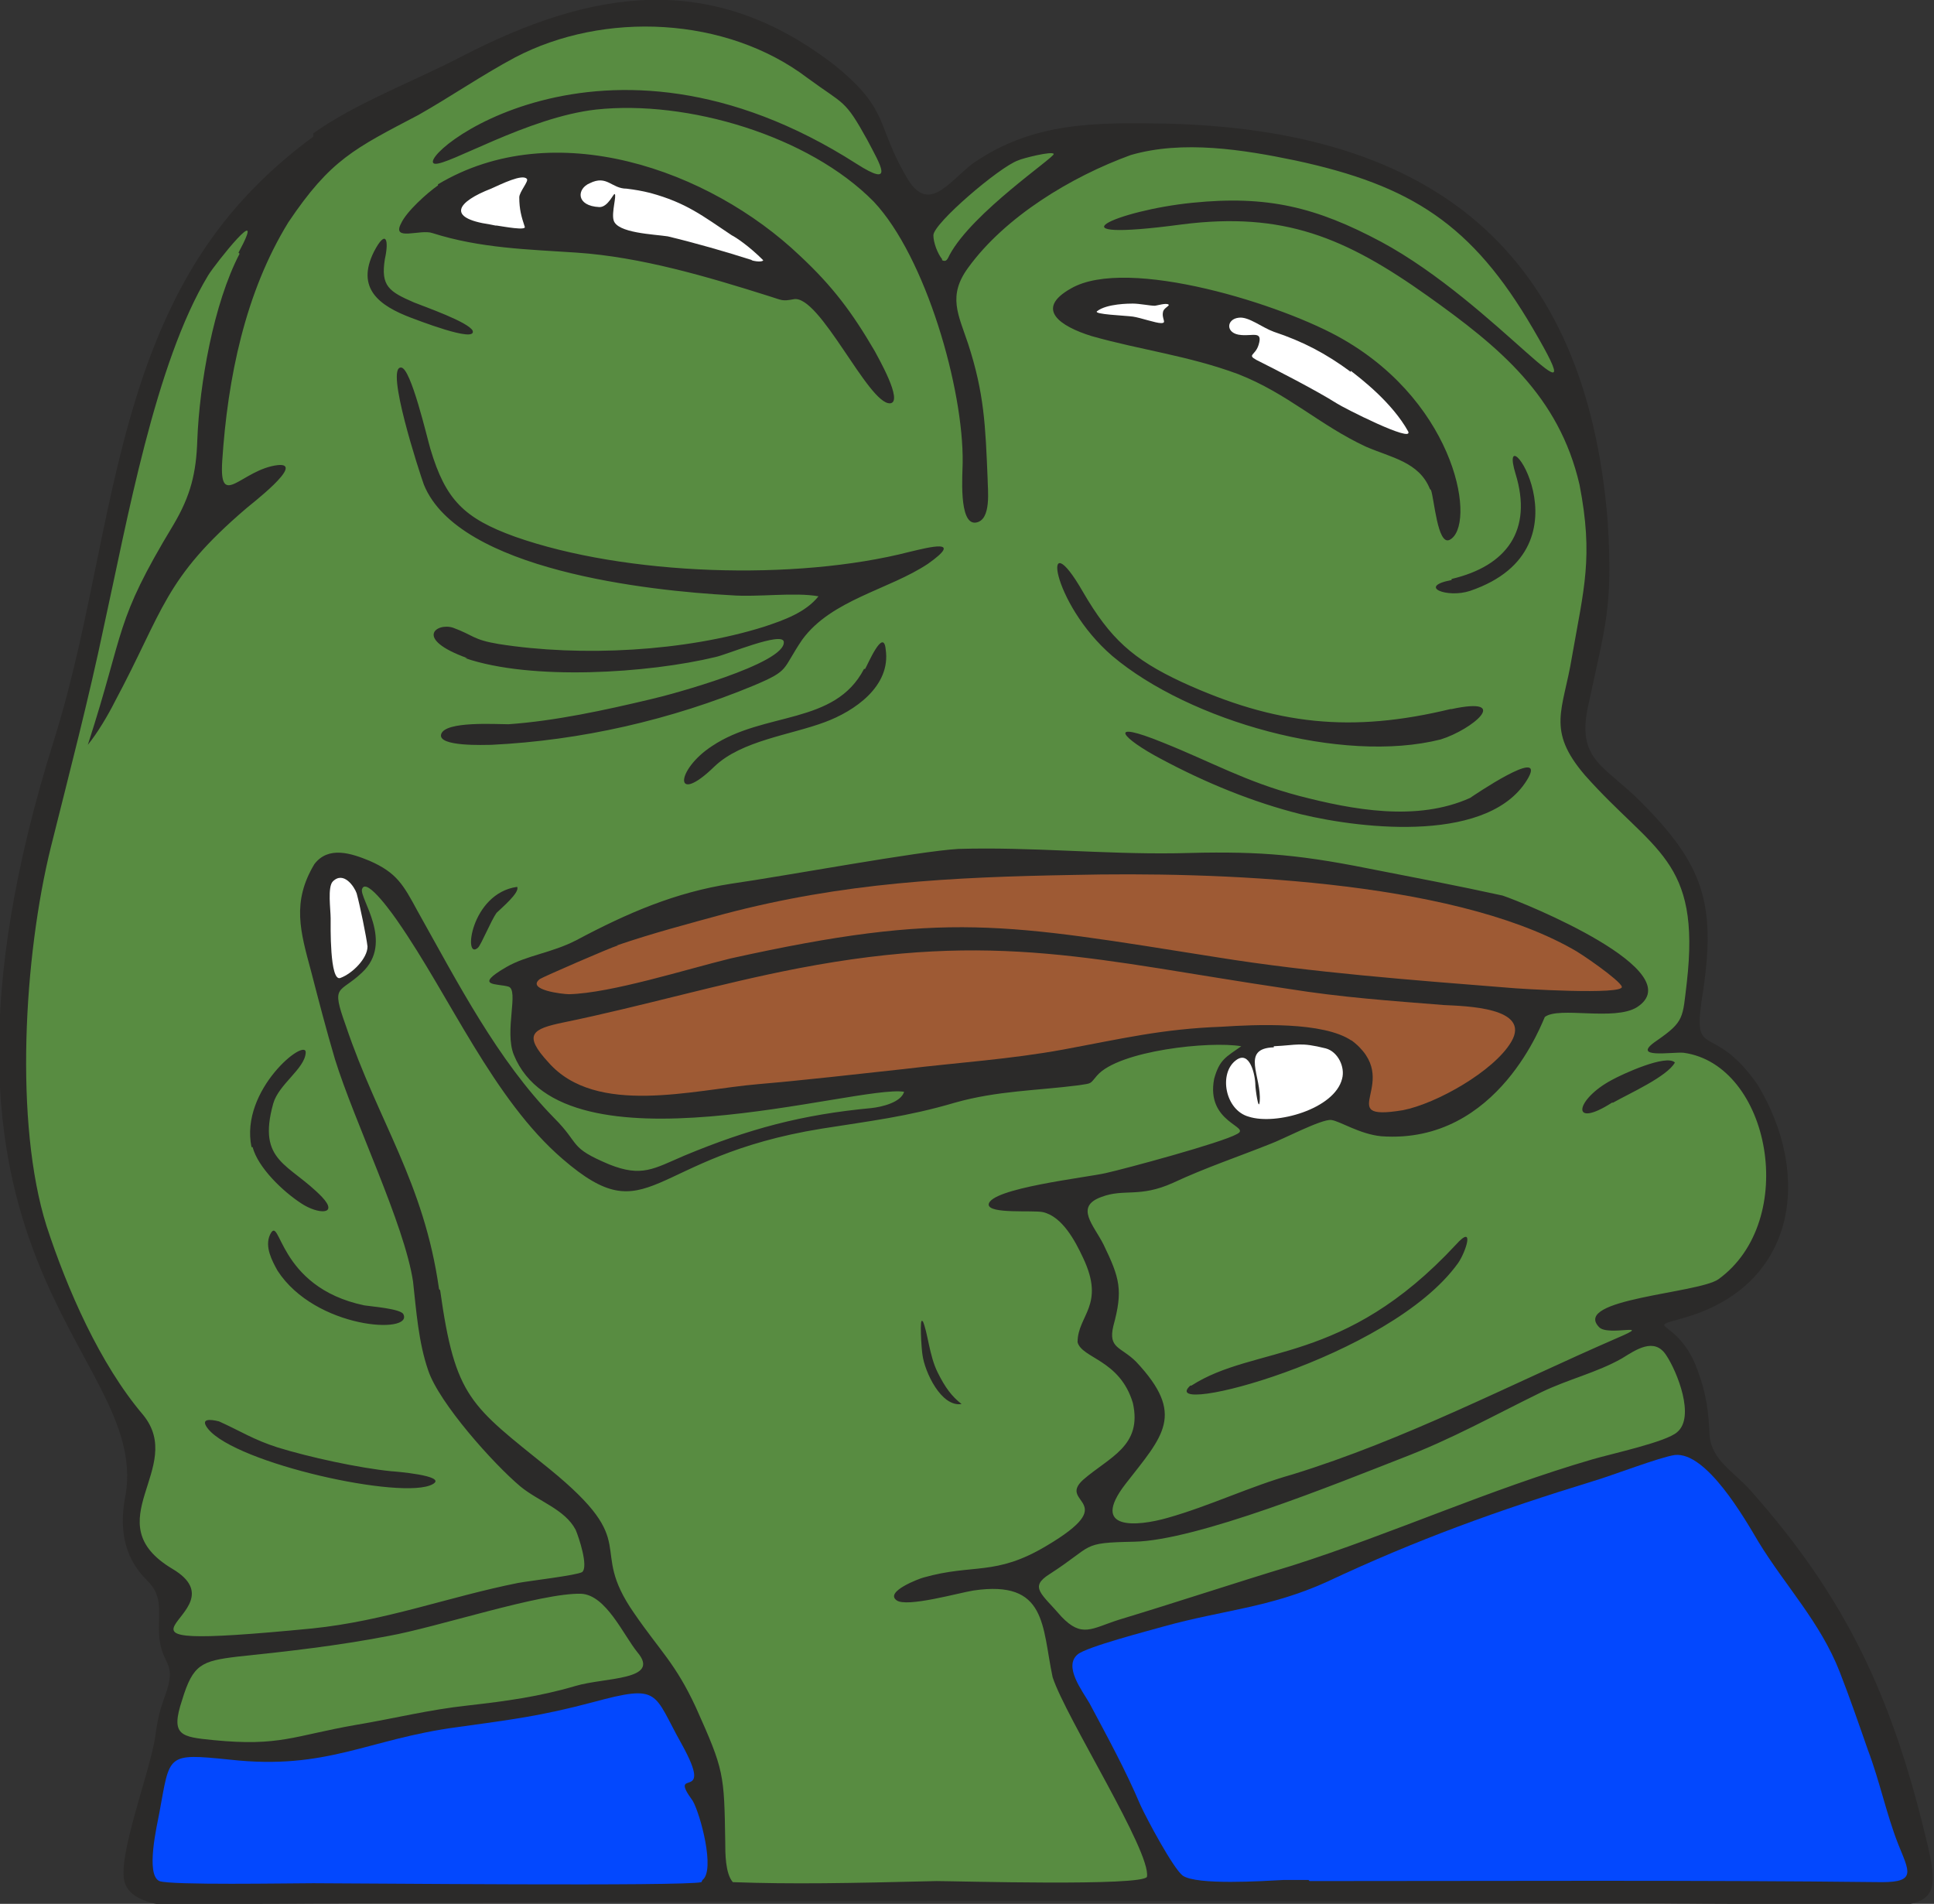 <?xml version="1.0" encoding="UTF-8"?>
<!DOCTYPE svg PUBLIC "-//W3C//DTD SVG 1.1//EN" "http://www.w3.org/Graphics/SVG/1.1/DTD/svg11.dtd">
<!-- Creator: CorelDRAW 2020 (64-Bit) -->
<svg xmlns="http://www.w3.org/2000/svg" xml:space="preserve" width="82.724mm" height="81.427mm" version="1.1" style="shape-rendering:geometricPrecision; text-rendering:geometricPrecision; image-rendering:optimizeQuality; fill-rule:evenodd; clip-rule:evenodd"
viewBox="0 0 1.784 1.756"
 xmlns:xlink="http://www.w3.org/1999/xlink"
 xmlns:xodm="http://www.corel.com/coreldraw/odm/2003">
 <rect x="0" y="0" width="1.784" height="1.756" fill="#333333" stroke="none"/>
 <defs>
  <style type="text/css">
   <![CDATA[
    .fil0 {fill:#2B2A29}
    .fil4 {fill:white}
    .fil1 {fill:#0348FE;fill-rule:nonzero}
    .fil2 {fill:#588C41;fill-rule:nonzero}
    .fil3 {fill:#9E5A34;fill-rule:nonzero}
   ]]>
  </style>
 </defs>
 <g id="Слой_x0020_1">
  <path class="fil0" d="M0.289 0.123c0.039,-0.028 0.093,-0.048 0.137,-0.071 0.12,-0.062 0.231,-0.08 0.345,0.009 0.05,0.041 0.037,0.054 0.065,0.102 0.02,0.035 0.038,0.006 0.061,-0.012 0.056,-0.039 0.114,-0.038 0.179,-0.037 0.244,0.006 0.387,0.116 0.407,0.367 0.005,0.079 -0.002,0.095 -0.018,0.17 -0.011,0.05 0.015,0.055 0.048,0.088 0.058,0.058 0.07,0.094 0.058,0.175 -0.011,0.068 0.007,0.025 0.05,0.086 0.051,0.084 0.036,0.185 -0.066,0.215 -0.042,0.012 -0.007,-0.001 0.011,0.049 0.008,0.022 0.01,0.037 0.011,0.06 0.002,0.023 0.022,0.033 0.038,0.051 0.088,0.099 0.13,0.19 0.161,0.318 0.015,0.06 0.009,0.065 -0.055,0.066 -0.041,0 -0.084,-0.002 -0.126,-0.003 -0.451,-0.004 -0.904,-0.003 -1.355,-0 -0.029,0 -0.115,0.014 -0.125,-0.02 -0.007,-0.023 0.023,-0.101 0.028,-0.133 0.003,-0.021 0.004,-0.024 0.011,-0.044 0.008,-0.026 -0.004,-0.023 -0.007,-0.048 -0.002,-0.023 0.005,-0.038 -0.012,-0.054 -0.022,-0.022 -0.025,-0.05 -0.019,-0.079 0.021,-0.133 -0.218,-0.213 -0.066,-0.696 0.035,-0.112 0.045,-0.226 0.082,-0.335 0.032,-0.093 0.077,-0.162 0.157,-0.221z"/>
  <path class="fil1" d="M1.208 1.735c0.176,-0 0.352,-0.001 0.528,0.001 0.032,0 0.025,-0.01 0.015,-0.035 -0.011,-0.028 -0.017,-0.058 -0.028,-0.087 -0.008,-0.023 -0.017,-0.049 -0.026,-0.072 -0.018,-0.046 -0.05,-0.079 -0.075,-0.12 -0.013,-0.022 -0.048,-0.083 -0.077,-0.08 -0.014,0.002 -0.058,0.019 -0.075,0.024 -0.088,0.027 -0.163,0.054 -0.246,0.093 -0.053,0.024 -0.096,0.026 -0.15,0.041 -0.014,0.004 -0.072,0.019 -0.08,0.026 -0.013,0.011 0.004,0.033 0.011,0.045 0.017,0.032 0.033,0.061 0.047,0.094 0.006,0.013 0.03,0.058 0.039,0.065 0.013,0.009 0.074,0.005 0.093,0.004 0.008,-0 0.015,-0 0.023,-0zm-0.56 -0.001c0.012,-0.009 -0.002,-0.061 -0.009,-0.073 -0.024,-0.033 0.021,0.004 -0.01,-0.052 -0.027,-0.048 -0.019,-0.056 -0.082,-0.039 -0.049,0.013 -0.075,0.016 -0.125,0.023 -0.083,0.011 -0.12,0.04 -0.21,0.03 -0.059,-0.006 -0.055,-0.005 -0.065,0.049 -0.002,0.011 -0.013,0.057 0,0.063 0.01,0.004 0.12,0.002 0.142,0.002 0.04,0 0.343,0.003 0.358,-0.001z"/>
  <path class="fil2" d="M1.099 1.278c0.059,-0.038 0.14,-0.018 0.244,-0.13 0.018,-0.02 0.009,0.007 0.002,0.017 -0.063,0.088 -0.28,0.143 -0.247,0.113zm-0.511 0.246c-0.013,-0.016 -0.029,-0.053 -0.052,-0.054 -0.037,-0.001 -0.133,0.031 -0.178,0.039 -0.047,0.009 -0.091,0.014 -0.139,0.019 -0.033,0.004 -0.041,0.007 -0.051,0.04 -0.011,0.033 -0.001,0.034 0.029,0.037 0.061,0.006 0.074,-0.004 0.131,-0.014 0.036,-0.006 0.067,-0.014 0.104,-0.018 0.035,-0.004 0.065,-0.008 0.099,-0.018 0.027,-0.008 0.079,-0.005 0.057,-0.031zm0.391 -0.033c0.019,0.02 0.028,0.011 0.053,0.003 0.053,-0.016 0.107,-0.034 0.16,-0.05 0.094,-0.03 0.181,-0.07 0.277,-0.098 0.017,-0.005 0.068,-0.016 0.078,-0.025 0.017,-0.014 -0,-0.056 -0.01,-0.071 -0.011,-0.017 -0.028,-0.005 -0.041,0.003 -0.023,0.013 -0.049,0.019 -0.074,0.031 -0.045,0.022 -0.082,0.043 -0.129,0.061 -0.059,0.023 -0.189,0.076 -0.247,0.077 -0.05,0.001 -0.036,0.003 -0.078,0.03 -0.019,0.012 -0.007,0.018 0.011,0.039zm-0.573 -0.301c0.014,0.1 0.028,0.106 0.101,0.165 0.087,0.071 0.034,0.07 0.078,0.133 0.024,0.035 0.038,0.046 0.057,0.087 0.026,0.058 0.026,0.061 0.027,0.124 0,0.01 0,0.029 0.007,0.037 0.055,0.002 0.106,0.001 0.188,-0.001 0.017,-0 0.191,0.005 0.194,-0.004 0.004,-0.023 -0.075,-0.147 -0.087,-0.184 -0.01,-0.047 -0.005,-0.09 -0.073,-0.08 -0.013,0.002 -0.062,0.016 -0.071,0.009 -0.011,-0.008 0.021,-0.02 0.025,-0.021 0.046,-0.013 0.066,-0.001 0.113,-0.029 0.071,-0.042 0.01,-0.039 0.034,-0.061 0.024,-0.021 0.055,-0.031 0.046,-0.071 -0.012,-0.04 -0.047,-0.041 -0.051,-0.056 0,-0.025 0.026,-0.034 0.005,-0.078 -0.007,-0.015 -0.019,-0.038 -0.037,-0.042 -0.009,-0.002 -0.05,0.002 -0.05,-0.007 0.001,-0.015 0.091,-0.025 0.108,-0.029 0.018,-0.004 0.107,-0.028 0.121,-0.036 0.014,-0.007 -0.029,-0.01 -0.021,-0.051 0.005,-0.018 0.011,-0.02 0.025,-0.03 -0.029,-0.005 -0.113,0.004 -0.133,0.027 -0.007,0.008 -0.004,0.007 -0.017,0.009 -0.039,0.005 -0.075,0.005 -0.114,0.016 -0.044,0.013 -0.079,0.017 -0.123,0.024 -0.161,0.026 -0.158,0.098 -0.239,0.028 -0.064,-0.055 -0.104,-0.15 -0.152,-0.219 -0.002,-0.003 -0.029,-0.042 -0.033,-0.03 -0.003,0.008 0.03,0.049 0,0.077 -0.021,0.02 -0.029,0.01 -0.015,0.049 0.03,0.089 0.072,0.144 0.086,0.243zm0.445 0.028c0.005,0.011 0.006,0.032 0.014,0.048 0.007,0.014 0.013,0.022 0.022,0.029 -0.019,0.003 -0.034,-0.03 -0.036,-0.045 -0.001,-0.005 -0.003,-0.037 -0,-0.031zm0.018 -0.978c0.004,0.002 0.005,-0.001 0.007,-0.005 0.021,-0.039 0.097,-0.09 0.096,-0.093 -0.001,-0.003 -0.029,0.004 -0.033,0.006 -0.017,0.006 -0.078,0.058 -0.078,0.069 -0,0.007 0.004,0.017 0.008,0.022zm-0.649 -0.007c0.028,-0.052 -0.022,0.011 -0.028,0.021 -0.049,0.081 -0.075,0.228 -0.096,0.323 -0.014,0.067 -0.032,0.136 -0.049,0.204 -0.025,0.101 -0.034,0.255 -0.004,0.35 0.019,0.058 0.049,0.127 0.089,0.174 0.04,0.049 -0.045,0.099 0.027,0.142 0.071,0.042 -0.108,0.078 0.129,0.055 0.068,-0.007 0.125,-0.029 0.19,-0.042 0.011,-0.002 0.054,-0.007 0.059,-0.01 0.006,-0.005 -0.003,-0.032 -0.006,-0.039 -0.01,-0.019 -0.034,-0.026 -0.051,-0.04 -0.025,-0.021 -0.075,-0.077 -0.085,-0.107 -0.009,-0.026 -0.011,-0.055 -0.014,-0.082 -0.008,-0.053 -0.054,-0.147 -0.072,-0.205 -0.008,-0.027 -0.015,-0.054 -0.022,-0.081 -0.01,-0.037 -0.018,-0.064 0.003,-0.099 0.013,-0.017 0.034,-0.01 0.051,-0.003 0.025,0.011 0.031,0.022 0.044,0.046 0.037,0.066 0.074,0.138 0.126,0.191 0.025,0.025 0.013,0.027 0.051,0.043 0.03,0.012 0.041,0.004 0.069,-0.008 0.06,-0.025 0.109,-0.038 0.173,-0.044 0.009,-0.001 0.027,-0.005 0.03,-0.015 -0.043,-0.007 -0.314,0.079 -0.36,-0.034 -0.009,-0.022 0.005,-0.06 -0.005,-0.063 -0.01,-0.003 -0.033,0 -0.002,-0.018 0.019,-0.011 0.042,-0.013 0.065,-0.025 0.047,-0.025 0.091,-0.044 0.143,-0.052 0.049,-0.007 0.173,-0.03 0.209,-0.032 0.067,-0.002 0.133,0.005 0.201,0.004 0.07,-0.002 0.107,0 0.177,0.014 0.041,0.008 0.083,0.016 0.124,0.025 0.021,0.007 0.175,0.07 0.124,0.103 -0.021,0.013 -0.072,-0.001 -0.085,0.009 -0.001,0.001 -0.042,0.118 -0.151,0.11 -0.02,-0.002 -0.038,-0.014 -0.046,-0.015 -0.009,-0.001 -0.045,0.018 -0.056,0.022 -0.03,0.012 -0.06,0.022 -0.09,0.036 -0.031,0.014 -0.045,0.005 -0.066,0.013 -0.025,0.009 -0.007,0.026 0.002,0.044 0.015,0.031 0.018,0.042 0.009,0.075 -0.005,0.021 0.007,0.019 0.021,0.033 0.046,0.049 0.025,0.068 -0.01,0.113 -0.033,0.043 0.011,0.039 0.039,0.031 0.039,-0.011 0.076,-0.029 0.115,-0.04 0.104,-0.032 0.201,-0.083 0.3,-0.126 0.035,-0.015 -0.009,-0.001 -0.017,-0.01 -0.025,-0.026 0.091,-0.031 0.11,-0.044 0.075,-0.054 0.048,-0.198 -0.032,-0.209 -0.01,-0.001 -0.05,0.006 -0.025,-0.011 0.026,-0.018 0.024,-0.021 0.028,-0.054 0.013,-0.114 -0.031,-0.12 -0.094,-0.191 -0.036,-0.042 -0.02,-0.06 -0.012,-0.109 0.011,-0.063 0.02,-0.092 0.007,-0.159 -0.019,-0.082 -0.074,-0.127 -0.14,-0.174 -0.076,-0.054 -0.133,-0.078 -0.227,-0.066 -0.127,0.017 -0.06,-0.013 0.01,-0.02 0.069,-0.007 0.114,0.004 0.174,0.036 0.106,0.057 0.202,0.186 0.14,0.08 -0.056,-0.096 -0.112,-0.132 -0.219,-0.155 -0.048,-0.01 -0.104,-0.019 -0.152,-0.005 -0.055,0.02 -0.116,0.057 -0.15,0.104 -0.019,0.026 -0.009,0.043 0,0.07 0.015,0.046 0.016,0.076 0.018,0.124 0,0.01 0.004,0.039 -0.011,0.041 -0.016,0.002 -0.012,-0.046 -0.012,-0.055 0.001,-0.068 -0.034,-0.19 -0.082,-0.241 -0.06,-0.061 -0.172,-0.094 -0.256,-0.085 -0.063,0.007 -0.137,0.052 -0.149,0.05 -0.021,-0.004 0.153,-0.151 0.389,0 0.036,0.023 0.022,0.001 0.01,-0.022 -0.021,-0.038 -0.021,-0.032 -0.055,-0.057 -0.075,-0.057 -0.188,-0.062 -0.27,-0.019 -0.03,0.016 -0.059,0.036 -0.089,0.053 -0.059,0.031 -0.081,0.041 -0.12,0.099 -0.04,0.065 -0.056,0.144 -0.061,0.22 -0.003,0.046 0.018,0.008 0.051,0.004 0.027,-0.003 -0.027,0.038 -0.029,0.04 -0.076,0.065 -0.076,0.094 -0.121,0.178 -0.006,0.012 -0.016,0.029 -0.025,0.04 0.035,-0.108 0.024,-0.112 0.079,-0.203 0.016,-0.027 0.021,-0.048 0.022,-0.078 0.002,-0.052 0.015,-0.126 0.039,-0.172zm-0.018 1.078c0.02,0.009 0.032,0.017 0.054,0.024 0.029,0.009 0.075,0.019 0.105,0.022 0.001,0 0.053,0.004 0.038,0.012 -0.027,0.015 -0.181,-0.019 -0.207,-0.051 -0.008,-0.01 0.002,-0.009 0.01,-0.007zm1.285 -0.294c-0.039,0.025 -0.034,-0.003 -0,-0.021 0.009,-0.005 0.05,-0.024 0.058,-0.016 -0.007,0.013 -0.043,0.029 -0.057,0.037zm-1.083 -0.847c0.107,-0.064 0.25,-0.014 0.334,0.066 0.03,0.028 0.048,0.052 0.069,0.088 0.002,0.004 0.027,0.047 0.014,0.048 -0.02,0.001 -0.065,-0.101 -0.089,-0.096 -0.011,0.002 -0.01,0.001 -0.023,-0.003 -0.057,-0.018 -0.118,-0.036 -0.177,-0.04 -0.045,-0.003 -0.089,-0.004 -0.133,-0.018 -0.011,-0.004 -0.038,0.008 -0.029,-0.009 0.005,-0.011 0.024,-0.028 0.034,-0.035zm0.915 0.281c-0.01,-0.025 -0.036,-0.029 -0.059,-0.039 -0.043,-0.02 -0.072,-0.049 -0.118,-0.067 -0.046,-0.017 -0.089,-0.022 -0.135,-0.035 -0.029,-0.009 -0.053,-0.025 -0.019,-0.044 0.052,-0.03 0.196,0.015 0.251,0.047 0.106,0.061 0.123,0.173 0.098,0.185 -0.011,0.005 -0.014,-0.038 -0.017,-0.046zm0.02 0.083c0.051,-0.012 0.075,-0.045 0.059,-0.097 -0.019,-0.062 0.076,0.068 -0.042,0.108 -0.021,0.007 -0.049,-0.004 -0.017,-0.01zm-0.268 0.166c-0.036,-0.019 -0.052,-0.037 0.002,-0.015 0.045,0.018 0.076,0.036 0.125,0.049 0.05,0.013 0.109,0.024 0.158,0.002 0.003,-0.002 0.069,-0.047 0.054,-0.019 -0.034,0.061 -0.152,0.048 -0.21,0.034 -0.044,-0.011 -0.088,-0.029 -0.129,-0.051zm-0.64 -0.093c-0.05,-0.018 -0.028,-0.033 -0.013,-0.028 0.019,0.007 0.018,0.011 0.042,0.015 0.076,0.012 0.172,0.007 0.245,-0.016 0.018,-0.006 0.038,-0.013 0.05,-0.028 -0.022,-0.004 -0.056,0.001 -0.081,-0.001 -0.075,-0.004 -0.251,-0.023 -0.283,-0.102 -0.004,-0.011 -0.036,-0.109 -0.021,-0.108 0.009,0 0.024,0.065 0.027,0.075 0.014,0.047 0.031,0.064 0.078,0.081 0.102,0.036 0.259,0.041 0.364,0.014 0.017,-0.004 0.051,-0.013 0.017,0.011 -0.036,0.024 -0.089,0.033 -0.116,0.07 -0.019,0.028 -0.011,0.028 -0.044,0.042 -0.077,0.032 -0.16,0.051 -0.243,0.055 -0.005,0 -0.05,0.002 -0.046,-0.01 0.004,-0.012 0.05,-0.009 0.062,-0.009 0.043,-0.003 0.089,-0.013 0.131,-0.023 0.018,-0.004 0.125,-0.033 0.123,-0.053 -0.001,-0.01 -0.053,0.012 -0.063,0.014 -0.062,0.015 -0.17,0.022 -0.231,0.001zm-0.095 0.597c0.006,0.001 0.033,0.003 0.036,0.008 0.01,0.019 -0.081,0.014 -0.116,-0.04 -0.005,-0.009 -0.012,-0.022 -0.007,-0.033 0.01,-0.021 0.006,0.048 0.087,0.065zm-0.104 -0.146c-0.011,-0.053 0.051,-0.102 0.05,-0.087 -0.001,0.015 -0.025,0.029 -0.03,0.047 -0.015,0.054 0.015,0.055 0.045,0.086 0.016,0.017 -0.004,0.016 -0.019,0.006 -0.017,-0.011 -0.04,-0.033 -0.045,-0.052zm0.226 -0.216c-0.005,0.007 -0.014,0.029 -0.017,0.032 -0.014,0.013 -0.007,-0.05 0.036,-0.056 0.003,0.005 -0.015,0.02 -0.019,0.024zm0.34 -0.225c0.002,-0.003 0.017,-0.039 0.019,-0.018 0.005,0.034 -0.029,0.057 -0.056,0.067 -0.032,0.012 -0.077,0.017 -0.102,0.041 -0.038,0.037 -0.036,0.003 -0.002,-0.019 0.048,-0.032 0.113,-0.019 0.14,-0.071zm0.541 0.037c0.056,-0.012 0.019,0.019 -0.01,0.028 -0.091,0.023 -0.232,-0.017 -0.303,-0.077 -0.057,-0.049 -0.066,-0.127 -0.027,-0.059 0.025,0.043 0.046,0.062 0.091,0.083 0.087,0.04 0.157,0.047 0.248,0.025zm-0.984 -0.415c-0.004,0.025 0.004,0.03 0.027,0.04 0.01,0.004 0.05,0.018 0.054,0.026 0.004,0.012 -0.054,-0.011 -0.057,-0.012 -0.029,-0.011 -0.051,-0.027 -0.034,-0.061 0.011,-0.021 0.014,-0.011 0.01,0.007z"/>
  <path class="fil3" d="M1.246 0.959c0.051,0.038 -0.019,0.076 0.048,0.065 0.031,-0.006 0.084,-0.036 0.1,-0.063 0.019,-0.032 -0.043,-0.033 -0.062,-0.034 -0.05,-0.004 -0.094,-0.007 -0.144,-0.015 -0.176,-0.026 -0.268,-0.054 -0.451,-0.019 -0.073,0.014 -0.144,0.035 -0.217,0.05 -0.029,0.006 -0.038,0.011 -0.014,0.037 0.044,0.05 0.134,0.025 0.193,0.02 0.046,-0.004 0.089,-0.009 0.135,-0.014 0.05,-0.006 0.098,-0.009 0.147,-0.018 0.054,-0.01 0.091,-0.019 0.146,-0.021 0.031,-0.002 0.094,-0.005 0.12,0.013zm-0.676 -0.087c-0.007,0.002 -0.069,0.029 -0.072,0.031 -0.013,0.01 0.021,0.014 0.027,0.014 0.039,-0.001 0.108,-0.023 0.149,-0.033 0.199,-0.044 0.253,-0.032 0.449,-0.001 0.087,0.014 0.18,0.021 0.268,0.028 0.009,0.001 0.108,0.007 0.105,-0.001 -0.002,-0.006 -0.038,-0.031 -0.046,-0.035 -0.114,-0.064 -0.33,-0.071 -0.46,-0.068 -0.113,0.002 -0.212,0.007 -0.322,0.036 -0.033,0.009 -0.067,0.018 -0.099,0.029z"/>
  <path class="fil4" d="M1.175 0.966c-0.031,0.001 -0.011,0.027 -0.013,0.05 -0.001,0.01 -0.004,-0.012 -0.004,-0.015 0,-0.009 -0.005,-0.033 -0.018,-0.023 -0.016,0.012 -0.01,0.046 0.012,0.052 0.025,0.008 0.079,-0.007 0.086,-0.035 0.003,-0.011 -0.004,-0.025 -0.015,-0.028 -0.024,-0.006 -0.026,-0.003 -0.048,-0.002zm0.071 -0.623c-0.023,-0.017 -0.044,-0.028 -0.071,-0.037 -0.011,-0.004 -0.023,-0.014 -0.032,-0.013 -0.012,0.001 -0.013,0.015 0.002,0.016 0.011,0.001 0.02,-0.004 0.016,0.009 -0.003,0.01 -0.011,0.009 -0.002,0.014 0.018,0.009 0.055,0.028 0.074,0.04 0.006,0.004 0.071,0.037 0.066,0.026 -0.015,-0.027 -0.044,-0.049 -0.053,-0.056zm-0.181 -0.061c-0.004,-0 -0.014,-0.002 -0.02,-0.002 -0.003,-0 -0.024,0 -0.033,0.007 -0.004,0.003 0.026,0.004 0.033,0.005 0.007,0.001 0.021,0.006 0.026,0.006 0.006,0 -0,-0.004 0.002,-0.011 0.001,-0.003 0.006,-0.005 0.005,-0.006 -0.002,-0.002 -0.011,0.001 -0.013,0.001zm-0.372 -0.042c0.007,0.002 0.011,0.001 0.011,0 -0.013,-0.013 -0.025,-0.021 -0.029,-0.023 -0.027,-0.018 -0.042,-0.03 -0.075,-0.039 -0.008,-0.002 -0.014,-0.003 -0.022,-0.004 -0.014,-0 -0.018,-0.013 -0.034,-0.005 -0.012,0.005 -0.013,0.021 0.009,0.022 0.008,0 0.013,-0.013 0.014,-0.012 0.002,0.001 -0.003,0.017 -0.001,0.024 0.003,0.012 0.037,0.013 0.05,0.015 0.025,0.006 0.053,0.014 0.078,0.022zm-0.235 -0.032c0.007,0.001 0.028,0.005 0.026,0.001 -0.003,-0.009 -0.005,-0.016 -0.005,-0.027 0,-0.005 0.009,-0.015 0.007,-0.017 -0.004,-0.005 -0.024,0.005 -0.033,0.009 -0.031,0.012 -0.042,0.027 -0.001,0.033l0.005 0.001zm-0.119 0.665c-0.001,-0.009 -0.007,-0.038 -0.01,-0.049 -0.002,-0.006 -0.012,-0.021 -0.022,-0.011 -0.005,0.005 -0.002,0.026 -0.002,0.034 0,0.006 -0.001,0.059 0.009,0.055 0.011,-0.004 0.025,-0.018 0.025,-0.029z"/>
 </g>
</svg>
